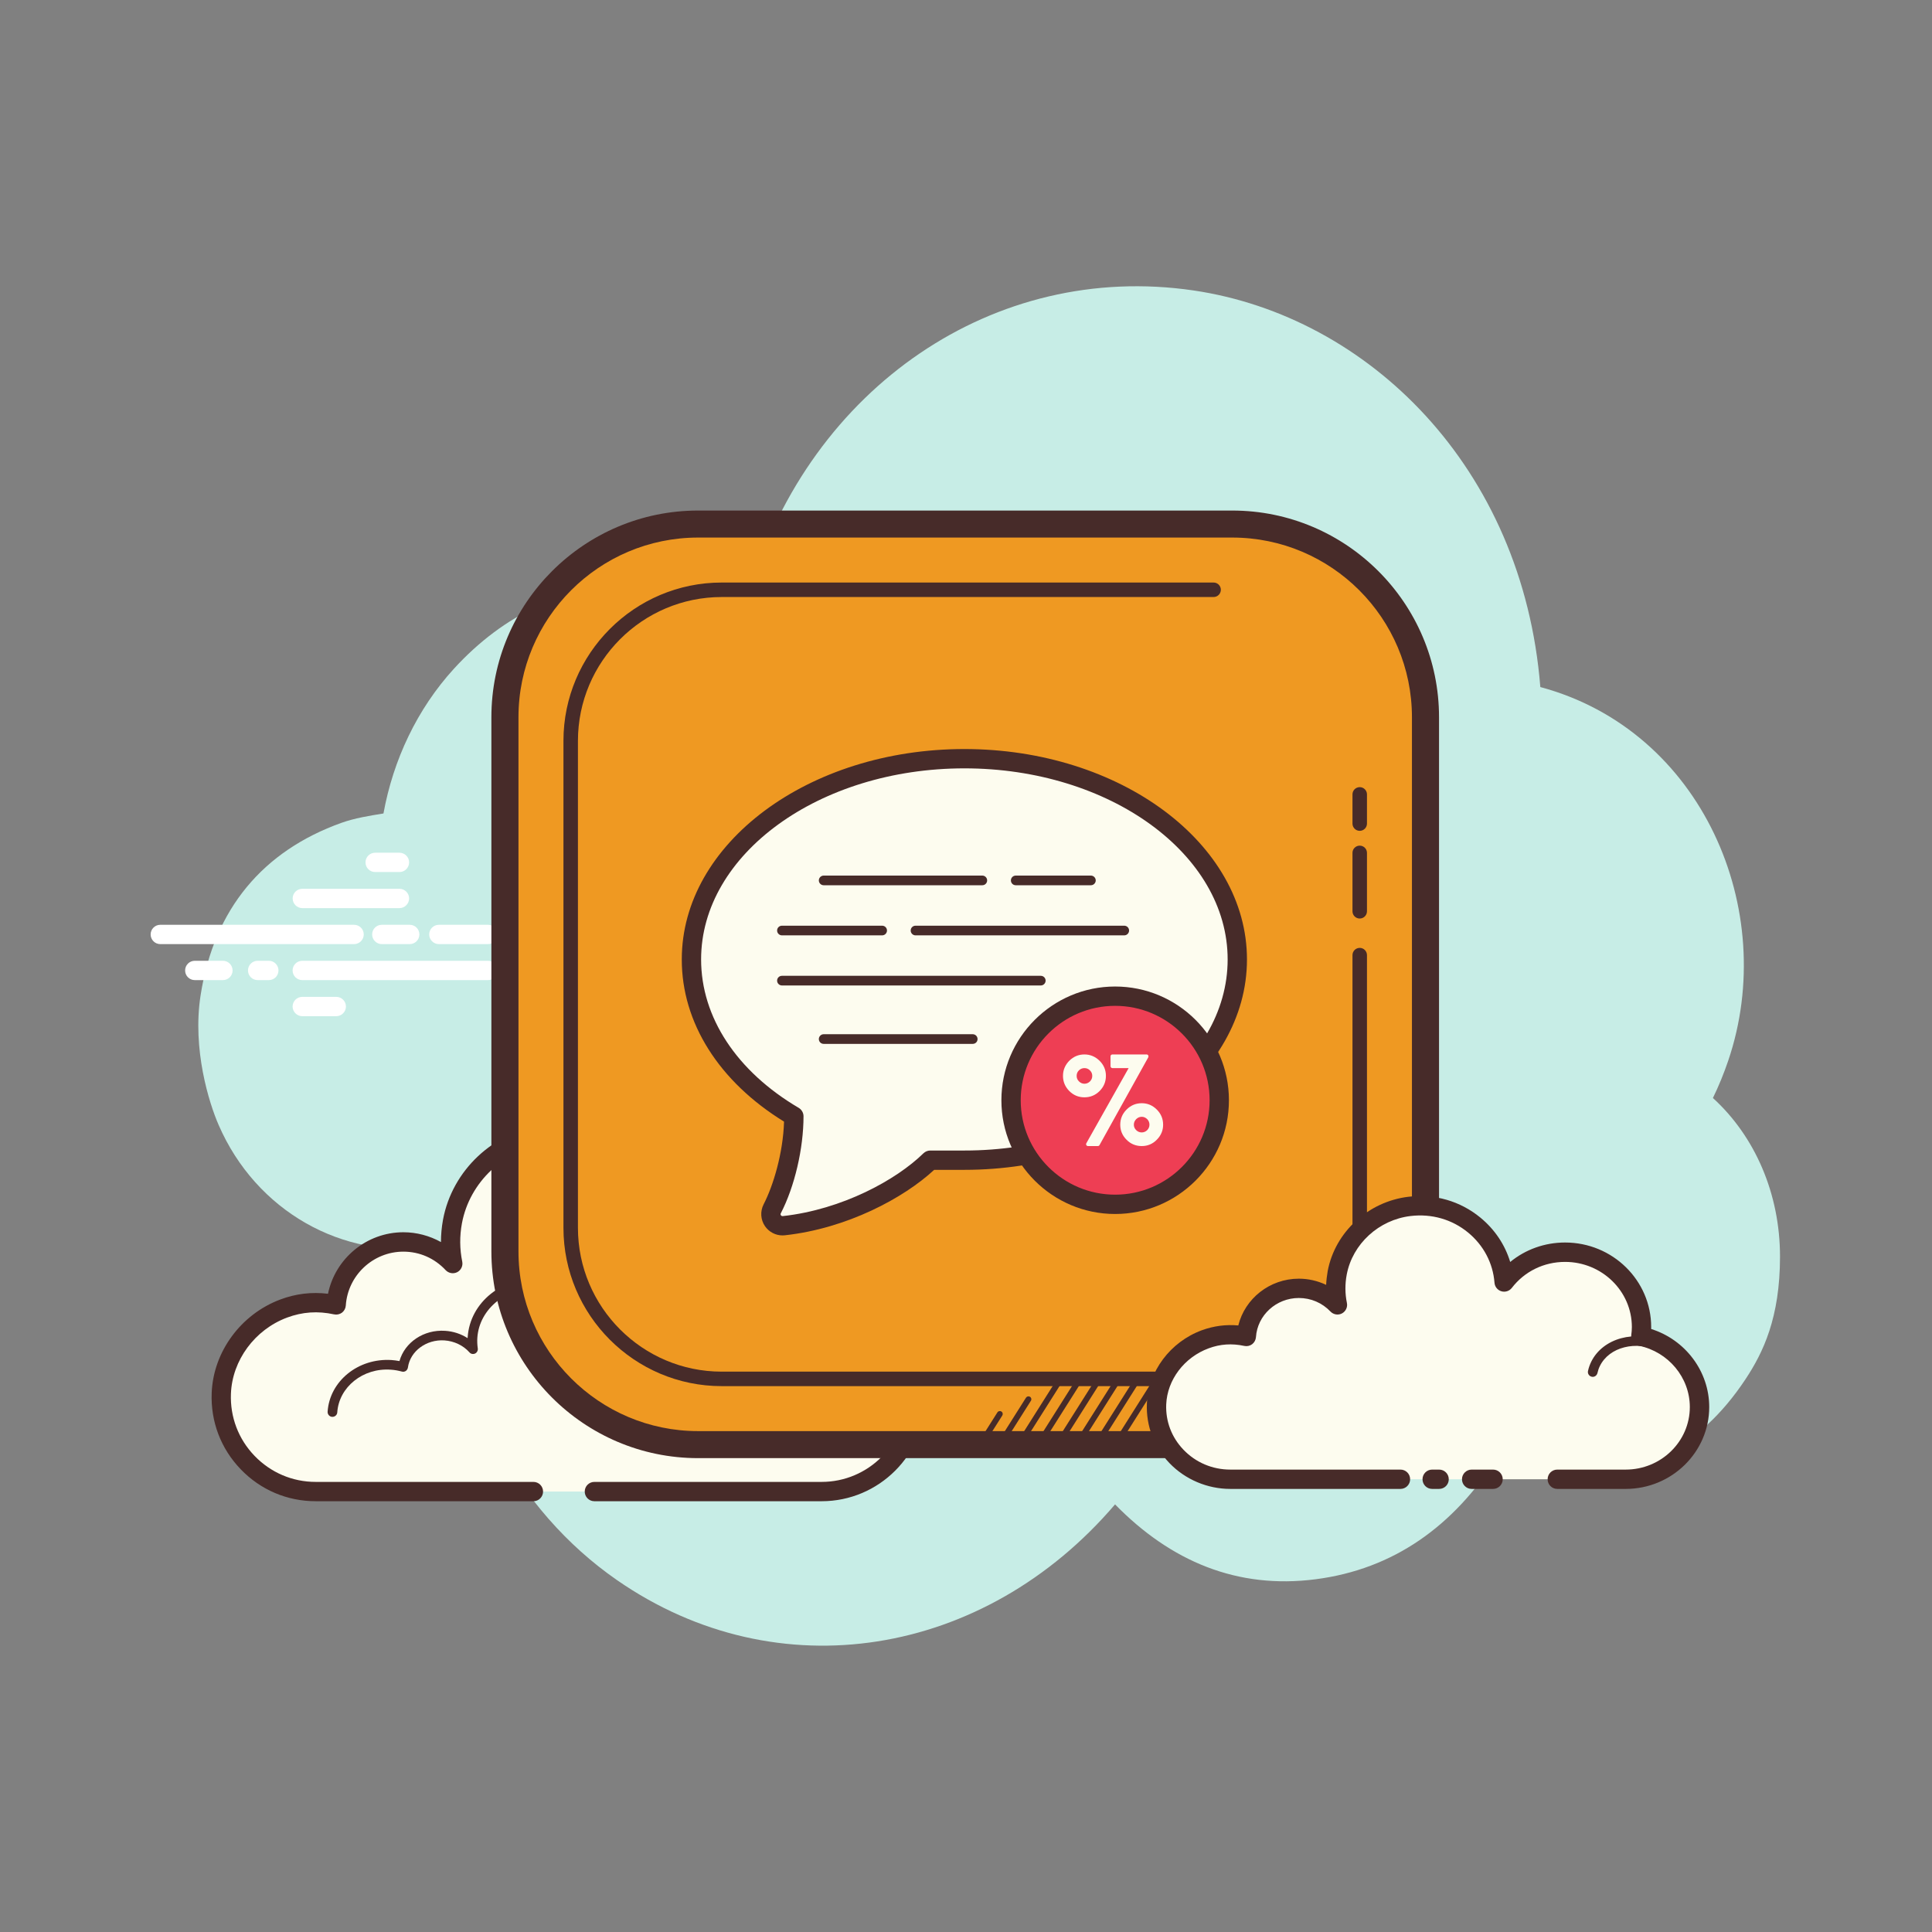 <?xml version="1.0" encoding="UTF-8"?>
<svg xmlns="http://www.w3.org/2000/svg" xmlns:xlink="http://www.w3.org/1999/xlink" width="100pt" height="100pt" viewBox="0 0 100 100" version="1.1">
<rect x="0" y="0" width="100" height="100" fill="#808080" stroke="none"/>
<g id="surface7691931">
<path style=" stroke:none;fill-rule:nonzero;fill:rgb(100%,100%,100%);fill-opacity:1;" d="M 71.547 52.363 L 61.516 52.363 C 61.238 52.363 61.016 52.141 61.016 51.863 C 61.016 51.59 61.238 51.363 61.516 51.363 L 71.547 51.363 C 71.82 51.363 72.047 51.59 72.047 51.863 C 72.047 52.141 71.824 52.363 71.547 52.363 Z M 74.43 52.363 L 72.98 52.363 C 72.707 52.363 72.48 52.141 72.48 51.863 C 72.48 51.59 72.707 51.363 72.98 51.363 L 74.43 51.363 C 74.703 51.363 74.93 51.59 74.93 51.863 C 74.93 52.141 74.703 52.363 74.43 52.363 Z M 78.48 52.363 L 75.938 52.363 C 75.66 52.363 75.438 52.141 75.438 51.863 C 75.438 51.59 75.66 51.363 75.938 51.363 L 78.48 51.363 C 78.758 51.363 78.98 51.59 78.98 51.863 C 78.98 52.141 78.758 52.363 78.48 52.363 Z M 76.457 48.637 L 66.84 48.637 C 66.562 48.637 66.34 48.41 66.34 48.137 C 66.34 47.859 66.562 47.637 66.84 47.637 L 76.457 47.637 C 76.73 47.637 76.957 47.859 76.957 48.137 C 76.957 48.41 76.734 48.637 76.457 48.637 Z M 65.109 48.637 L 64.527 48.637 C 64.254 48.637 64.027 48.41 64.027 48.137 C 64.027 47.859 64.254 47.637 64.527 47.637 L 65.109 47.637 C 65.383 47.637 65.609 47.859 65.609 48.137 C 65.609 48.41 65.387 48.637 65.109 48.637 Z M 62.73 48.637 L 61.273 48.637 C 61 48.637 60.773 48.41 60.773 48.137 C 60.773 47.859 61 47.637 61.273 47.637 L 62.73 47.637 C 63.008 47.637 63.23 47.859 63.23 48.137 C 63.23 48.41 63.008 48.637 62.73 48.637 Z M 73.895 50.5 L 68.863 50.5 C 68.59 50.5 68.363 50.277 68.363 50 C 68.363 49.723 68.59 49.5 68.863 49.5 L 73.895 49.5 C 74.168 49.5 74.395 49.723 74.395 50 C 74.395 50.277 74.172 50.5 73.895 50.5 Z M 73.895 50.5 "/>
<path style=" stroke:none;fill-rule:nonzero;fill:rgb(100%,100%,100%);fill-opacity:1;" d="M 73.895 48.637 L 72.637 48.637 C 72.359 48.637 72.137 48.41 72.137 48.137 C 72.137 47.859 72.359 47.637 72.637 47.637 L 73.895 47.637 C 74.168 47.637 74.395 47.859 74.395 48.137 C 74.395 48.41 74.172 48.637 73.895 48.637 Z M 67.41 50.5 L 65.652 50.5 C 65.375 50.5 65.152 50.277 65.152 50 C 65.152 49.723 65.375 49.5 65.652 49.5 L 67.41 49.5 C 67.688 49.5 67.91 49.723 67.91 50 C 67.91 50.277 67.688 50.5 67.41 50.5 Z M 67.41 50.5 "/>
<path style=" stroke:none;fill-rule:nonzero;fill:rgb(78.039%,92.941%,90.196%);fill-opacity:1;" d="M 88.66 56.832 C 88.961 56.215 89.227 55.566 89.457 54.887 C 92.09 47.117 88.109 37.809 79.727 35.562 C 78.82 24.18 70.82 16.371 61.785 15.035 C 51.441 13.512 41.969 20.082 38.816 30.523 C 35.02 29.176 31.316 29.34 27.828 31.379 C 26.246 32.109 24.797 33.191 23.496 34.613 C 21.59 36.699 20.352 39.332 19.848 42.105 C 19.098 42.227 18.363 42.344 17.672 42.59 C 13.629 44.039 11.082 47.023 10.383 51.516 C 9.945 54.312 10.824 57.102 11.316 58.227 C 13.25 62.684 17.738 65.207 22.297 64.539 C 22.523 64.508 22.852 64.609 23.047 64.773 C 23.289 71.895 26.746 78.191 31.934 81.785 C 40.254 87.559 50.961 85.781 57.715 77.867 C 60.605 80.824 64.051 82.266 68.098 81.742 C 72.121 81.223 75.242 79.004 77.523 75.395 C 78.574 75.676 79.574 76.086 80.605 76.195 C 84.648 76.641 87.93 75.031 90.34 71.398 C 91.262 70.008 92.133 68.203 92.133 65.043 C 92.133 61.789 90.84 58.82 88.66 56.832 Z M 88.66 56.832 "/>
<path style=" stroke:none;fill-rule:nonzero;fill:rgb(100%,100%,100%);fill-opacity:1;" d="M 18.328 48.867 L 8.297 48.867 C 8.02 48.867 7.797 48.641 7.797 48.367 C 7.797 48.09 8.02 47.867 8.297 47.867 L 18.328 47.867 C 18.602 47.867 18.828 48.09 18.828 48.367 C 18.828 48.641 18.602 48.867 18.328 48.867 Z M 21.207 48.867 L 19.762 48.867 C 19.484 48.867 19.262 48.641 19.262 48.367 C 19.262 48.09 19.484 47.867 19.762 47.867 L 21.207 47.867 C 21.484 47.867 21.707 48.09 21.707 48.367 C 21.707 48.641 21.484 48.867 21.207 48.867 Z M 25.262 48.867 L 22.715 48.867 C 22.441 48.867 22.215 48.641 22.215 48.367 C 22.215 48.09 22.441 47.867 22.715 47.867 L 25.262 47.867 C 25.539 47.867 25.762 48.09 25.762 48.367 C 25.762 48.641 25.539 48.867 25.262 48.867 Z M 25.262 50.73 L 15.645 50.73 C 15.371 50.73 15.145 50.508 15.145 50.23 C 15.145 49.953 15.371 49.73 15.645 49.73 L 25.262 49.73 C 25.539 49.73 25.762 49.953 25.762 50.23 C 25.762 50.508 25.539 50.73 25.262 50.73 Z M 13.914 50.73 L 13.336 50.73 C 13.059 50.73 12.836 50.508 12.836 50.23 C 12.836 49.953 13.059 49.73 13.336 49.73 L 13.914 49.73 C 14.191 49.73 14.414 49.953 14.414 50.23 C 14.414 50.508 14.191 50.73 13.914 50.73 Z M 11.539 50.73 L 10.082 50.73 C 9.805 50.73 9.582 50.508 9.582 50.23 C 9.582 49.953 9.805 49.73 10.082 49.73 L 11.539 49.73 C 11.812 49.73 12.039 49.953 12.039 50.23 C 12.039 50.508 11.812 50.73 11.539 50.73 Z M 20.676 47.004 L 15.648 47.004 C 15.371 47.004 15.148 46.777 15.148 46.504 C 15.148 46.227 15.371 46.004 15.648 46.004 L 20.676 46.004 C 20.949 46.004 21.176 46.227 21.176 46.504 C 21.176 46.777 20.949 47.004 20.676 47.004 Z M 20.676 45.137 L 19.418 45.137 C 19.141 45.137 18.918 44.914 18.918 44.637 C 18.918 44.359 19.141 44.137 19.418 44.137 L 20.676 44.137 C 20.949 44.137 21.176 44.359 21.176 44.637 C 21.176 44.914 20.949 45.137 20.676 45.137 Z M 17.406 52.598 L 15.645 52.598 C 15.371 52.598 15.145 52.371 15.145 52.098 C 15.145 51.82 15.371 51.598 15.645 51.598 L 17.406 51.598 C 17.68 51.598 17.906 51.82 17.906 52.098 C 17.906 52.371 17.68 52.598 17.406 52.598 Z M 17.406 52.598 "/>
<path style=" stroke:none;fill-rule:nonzero;fill:rgb(99.216%,98.824%,93.725%);fill-opacity:1;" d="M 30.766 77.203 C 30.766 77.203 42.457 77.203 42.527 77.203 C 45.227 77.203 47.414 75.016 47.414 72.312 C 47.414 69.961 45.75 67.992 43.531 67.531 C 43.559 67.324 43.574 67.113 43.574 66.902 C 43.574 64.105 41.309 61.84 38.512 61.84 C 36.859 61.84 35.398 62.633 34.473 63.855 C 34.238 60.742 31.457 58.344 28.203 58.738 C 25.824 59.031 23.859 60.871 23.422 63.227 C 23.281 63.98 23.293 64.715 23.434 65.402 C 22.797 64.715 21.887 64.285 20.879 64.285 C 19.027 64.285 17.516 65.727 17.398 67.547 C 16.559 67.359 15.645 67.371 14.68 67.734 C 12.84 68.426 11.531 70.156 11.453 72.121 C 11.344 74.91 13.574 77.203 16.34 77.203 C 16.547 77.203 17.285 77.203 17.457 77.203 L 27.605 77.203 "/>
<path style=" stroke:none;fill-rule:nonzero;fill:rgb(27.843%,16.863%,16.078%);fill-opacity:1;" d="M 42.527 77.703 L 30.766 77.703 C 30.488 77.703 30.266 77.48 30.266 77.203 C 30.266 76.926 30.488 76.703 30.766 76.703 L 42.527 76.703 C 44.945 76.703 46.914 74.734 46.914 72.312 C 46.914 70.246 45.449 68.441 43.43 68.02 C 43.176 67.965 43.004 67.727 43.035 67.469 C 43.059 67.281 43.074 67.094 43.074 66.902 C 43.074 64.387 41.027 62.34 38.512 62.34 C 37.074 62.34 35.746 63.004 34.871 64.156 C 34.746 64.324 34.535 64.395 34.332 64.336 C 34.133 64.277 33.992 64.102 33.977 63.895 C 33.871 62.516 33.195 61.223 32.125 60.344 C 31.043 59.457 29.676 59.062 28.266 59.234 C 26.098 59.5 24.309 61.18 23.91 63.316 C 23.785 63.984 23.793 64.652 23.926 65.305 C 23.969 65.523 23.863 65.746 23.664 65.848 C 23.461 65.949 23.223 65.906 23.066 65.742 C 22.492 65.125 21.715 64.785 20.879 64.785 C 19.309 64.785 18 66.012 17.898 67.578 C 17.887 67.723 17.816 67.855 17.699 67.945 C 17.582 68.031 17.43 68.062 17.289 68.031 C 16.449 67.848 15.652 67.902 14.855 68.199 C 13.188 68.824 12.02 70.406 11.953 72.137 C 11.906 73.344 12.34 74.488 13.176 75.355 C 14.012 76.223 15.137 76.703 16.34 76.703 L 27.609 76.703 C 27.887 76.703 28.109 76.926 28.109 77.203 C 28.109 77.477 27.887 77.703 27.609 77.703 L 16.34 77.703 C 14.859 77.703 13.48 77.113 12.457 76.047 C 11.43 74.98 10.898 73.578 10.957 72.098 C 11.039 69.973 12.465 68.027 14.508 67.262 C 15.309 66.961 16.133 66.863 16.977 66.965 C 17.352 65.141 18.973 63.781 20.879 63.781 C 21.562 63.781 22.234 63.961 22.824 64.289 C 22.824 63.906 22.859 63.52 22.93 63.133 C 23.406 60.57 25.551 58.559 28.145 58.242 C 29.824 58.031 31.465 58.508 32.762 59.57 C 33.766 60.391 34.477 61.52 34.801 62.762 C 35.812 61.848 37.117 61.336 38.512 61.336 C 41.578 61.336 44.074 63.832 44.074 66.898 C 44.074 66.984 44.074 67.066 44.07 67.148 C 46.324 67.82 47.918 69.926 47.918 72.312 C 47.914 75.285 45.496 77.703 42.527 77.703 Z M 42.527 77.703 "/>
<path style=" stroke:none;fill-rule:nonzero;fill:rgb(99.216%,98.824%,93.725%);fill-opacity:1;" d="M 27.934 66.434 C 26.125 66.316 24.566 67.562 24.457 69.223 C 24.441 69.43 24.449 69.633 24.48 69.828 C 24.133 69.434 23.617 69.168 23.023 69.129 C 21.938 69.059 21 69.773 20.863 70.75 C 20.668 70.695 20.461 70.66 20.25 70.645 C 18.668 70.539 17.305 71.633 17.207 73.086 "/>
<path style=" stroke:none;fill-rule:nonzero;fill:rgb(27.843%,16.863%,16.078%);fill-opacity:1;" d="M 17.207 73.336 C 17.203 73.336 17.195 73.336 17.191 73.336 C 17.055 73.328 16.949 73.207 16.957 73.07 C 17.062 71.484 18.543 70.285 20.266 70.395 C 20.402 70.406 20.535 70.422 20.676 70.449 C 20.949 69.48 21.93 68.809 23.039 68.883 C 23.465 68.91 23.863 69.043 24.203 69.262 C 24.203 69.242 24.203 69.227 24.207 69.207 C 24.328 67.414 26 66.066 27.949 66.188 C 28.086 66.195 28.191 66.312 28.184 66.453 C 28.172 66.59 28.055 66.699 27.914 66.684 C 26.266 66.574 24.809 67.723 24.707 69.242 C 24.695 69.426 24.703 69.613 24.73 69.793 C 24.746 69.902 24.688 70.012 24.59 70.059 C 24.488 70.105 24.367 70.082 24.297 69.996 C 23.977 69.637 23.508 69.414 23.008 69.379 C 22.07 69.316 21.23 69.934 21.113 70.785 C 21.102 70.855 21.062 70.918 21.004 70.961 C 20.941 71 20.871 71.012 20.801 70.992 C 20.609 70.941 20.422 70.906 20.23 70.895 C 18.793 70.789 17.543 71.793 17.457 73.105 C 17.449 73.234 17.34 73.336 17.207 73.336 Z M 17.207 73.336 "/>
<path style=" stroke:none;fill-rule:nonzero;fill:rgb(99.216%,98.824%,93.725%);fill-opacity:1;" d="M 44.508 68.102 C 42.809 67.301 40.844 67.867 40.117 69.371 C 40.027 69.555 39.961 69.75 39.914 69.945 "/>
<path style=" stroke:none;fill-rule:nonzero;fill:rgb(27.843%,16.863%,16.078%);fill-opacity:1;" d="M 39.914 70.191 C 39.898 70.191 39.879 70.191 39.859 70.188 C 39.727 70.156 39.641 70.02 39.672 69.887 C 39.723 69.672 39.797 69.461 39.891 69.262 C 40.676 67.641 42.793 67.02 44.613 67.879 C 44.738 67.938 44.789 68.086 44.73 68.211 C 44.672 68.336 44.523 68.387 44.398 68.332 C 42.824 67.59 41.008 68.105 40.344 69.48 C 40.262 69.645 40.199 69.82 40.16 70 C 40.133 70.113 40.031 70.191 39.914 70.191 Z M 39.914 70.191 "/>
<path style=" stroke:none;fill-rule:nonzero;fill:rgb(93.725%,60%,13.333%);fill-opacity:1;" d="M 63.781 74.773 L 36.133 74.773 C 30.633 74.773 26.133 70.273 26.133 64.773 L 26.133 37.125 C 26.133 31.625 30.633 27.125 36.133 27.125 L 63.781 27.125 C 69.281 27.125 73.781 31.625 73.781 37.125 L 73.781 64.773 C 73.781 70.273 69.281 74.773 63.781 74.773 Z M 63.781 74.773 "/>
<path style=" stroke:none;fill-rule:nonzero;fill:rgb(27.843%,16.863%,16.078%);fill-opacity:1;" d="M 63.781 75.473 L 36.133 75.473 C 30.234 75.473 25.434 70.676 25.434 64.773 L 25.434 37.125 C 25.434 31.227 30.234 26.426 36.133 26.426 L 63.781 26.426 C 69.684 26.426 74.484 31.227 74.484 37.125 L 74.484 64.773 C 74.484 70.676 69.684 75.473 63.781 75.473 Z M 36.133 27.824 C 31.008 27.824 26.836 31.996 26.836 37.125 L 26.836 64.773 C 26.836 69.902 31.008 74.074 36.133 74.074 L 63.781 74.074 C 68.91 74.074 73.082 69.902 73.082 64.773 L 73.082 37.125 C 73.082 31.996 68.91 27.824 63.781 27.824 Z M 36.133 27.824 "/>
<path style=" stroke:none;fill-rule:nonzero;fill:rgb(27.843%,16.863%,16.078%);fill-opacity:1;" d="M 62.562 71.746 L 37.355 71.746 C 32.84 71.746 29.164 68.07 29.164 63.551 L 29.164 38.348 C 29.164 33.828 32.84 30.152 37.355 30.152 L 62.816 30.152 C 63.023 30.152 63.191 30.32 63.191 30.527 C 63.191 30.734 63.023 30.902 62.816 30.902 L 37.355 30.902 C 33.254 30.902 29.914 34.242 29.914 38.348 L 29.914 63.551 C 29.914 67.656 33.254 70.996 37.355 70.996 L 62.562 70.996 C 66.664 70.996 70.004 67.656 70.004 63.551 L 70.004 49.438 C 70.004 49.23 70.172 49.062 70.379 49.062 C 70.586 49.062 70.754 49.23 70.754 49.438 L 70.754 63.551 C 70.754 68.07 67.078 71.746 62.562 71.746 Z M 70.379 47.543 C 70.172 47.543 70.004 47.375 70.004 47.168 L 70.004 44.145 C 70.004 43.938 70.172 43.77 70.379 43.77 C 70.586 43.77 70.754 43.938 70.754 44.145 L 70.754 47.168 C 70.754 47.375 70.586 47.543 70.379 47.543 Z M 70.379 43.004 C 70.172 43.004 70.004 42.836 70.004 42.629 L 70.004 41.117 C 70.004 40.91 70.172 40.742 70.379 40.742 C 70.586 40.742 70.754 40.91 70.754 41.117 L 70.754 42.629 C 70.754 42.836 70.586 43.004 70.379 43.004 Z M 70.379 43.004 "/>
<path style=" stroke:none;fill-rule:nonzero;fill:rgb(99.216%,98.824%,93.725%);fill-opacity:1;" d="M 80.605 76.566 C 82.488 76.566 84.121 76.566 84.145 76.566 C 86.258 76.566 87.969 74.895 87.969 72.828 C 87.969 71.027 86.664 69.523 84.934 69.168 C 84.953 69.012 84.965 68.852 84.965 68.688 C 84.965 66.551 83.195 64.816 81.008 64.816 C 79.719 64.816 78.574 65.422 77.855 66.359 C 77.668 63.977 75.496 62.141 72.953 62.445 C 71.094 62.668 69.559 64.074 69.215 65.875 C 69.105 66.453 69.117 67.016 69.227 67.539 C 68.727 67.016 68.02 66.684 67.227 66.684 C 65.781 66.684 64.602 67.785 64.508 69.18 C 63.852 69.035 63.137 69.047 62.387 69.32 C 60.945 69.852 59.922 71.176 59.863 72.68 C 59.777 74.812 61.52 76.566 63.68 76.566 C 63.844 76.566 64.422 76.566 64.555 76.566 L 72.488 76.566 M 74.129 76.566 L 74.488 76.566 "/>
<path style=" stroke:none;fill-rule:nonzero;fill:rgb(27.843%,16.863%,16.078%);fill-opacity:1;" d="M 84.145 77.066 L 80.605 77.066 C 80.328 77.066 80.105 76.844 80.105 76.566 C 80.105 76.289 80.328 76.066 80.605 76.066 L 84.145 76.066 C 85.977 76.066 87.465 74.613 87.465 72.828 C 87.465 71.305 86.359 69.973 84.832 69.656 C 84.574 69.605 84.402 69.363 84.434 69.105 C 84.453 68.969 84.465 68.828 84.465 68.688 C 84.465 66.828 82.914 65.316 81.008 65.316 C 79.914 65.316 78.91 65.805 78.25 66.664 C 78.121 66.828 77.906 66.895 77.711 66.836 C 77.512 66.777 77.371 66.602 77.355 66.395 C 77.277 65.379 76.789 64.453 75.984 63.793 C 75.156 63.113 74.102 62.812 73.012 62.941 C 71.367 63.137 70.008 64.383 69.707 65.969 C 69.613 66.465 69.617 66.957 69.715 67.438 C 69.762 67.656 69.656 67.879 69.457 67.984 C 69.262 68.086 69.02 68.047 68.863 67.883 C 68.434 67.434 67.855 67.184 67.227 67.184 C 66.059 67.184 65.082 68.074 65.008 69.211 C 64.996 69.355 64.926 69.488 64.809 69.578 C 64.691 69.664 64.547 69.695 64.402 69.664 C 63.766 69.527 63.16 69.566 62.559 69.789 C 61.297 70.254 60.414 71.422 60.363 72.695 C 60.328 73.57 60.645 74.402 61.258 75.039 C 61.891 75.699 62.754 76.066 63.68 76.066 L 72.488 76.066 C 72.766 76.066 72.988 76.289 72.988 76.566 C 72.988 76.84 72.766 77.066 72.488 77.066 L 63.68 77.066 C 62.496 77.066 61.348 76.578 60.535 75.734 C 59.734 74.898 59.316 73.805 59.363 72.656 C 59.43 70.98 60.574 69.453 62.211 68.852 C 62.824 68.629 63.453 68.547 64.094 68.605 C 64.438 67.211 65.723 66.184 67.227 66.184 C 67.723 66.184 68.203 66.297 68.641 66.504 C 68.652 66.266 68.68 66.023 68.723 65.781 C 69.105 63.77 70.82 62.195 72.895 61.945 C 74.258 61.785 75.578 62.164 76.621 63.02 C 77.367 63.633 77.898 64.426 78.168 65.32 C 78.957 64.672 79.953 64.312 81.008 64.312 C 83.469 64.312 85.465 66.273 85.465 68.688 C 85.465 68.719 85.465 68.754 85.465 68.789 C 87.23 69.344 88.469 70.977 88.469 72.828 C 88.469 75.164 86.527 77.066 84.145 77.066 Z M 74.488 77.066 L 74.129 77.066 C 73.852 77.066 73.629 76.844 73.629 76.566 C 73.629 76.289 73.852 76.066 74.129 76.066 L 74.488 76.066 C 74.766 76.066 74.988 76.289 74.988 76.566 C 74.988 76.844 74.766 77.066 74.488 77.066 Z M 74.488 77.066 "/>
<path style=" stroke:none;fill-rule:nonzero;fill:rgb(27.843%,16.863%,16.078%);fill-opacity:1;" d="M 82.438 71.266 C 82.422 71.266 82.402 71.262 82.383 71.258 C 82.25 71.227 82.164 71.094 82.195 70.961 C 82.23 70.793 82.289 70.633 82.363 70.48 C 82.969 69.258 84.637 68.805 86.086 69.473 C 86.211 69.531 86.266 69.68 86.207 69.805 C 86.148 69.93 86 69.984 85.875 69.926 C 84.676 69.371 83.297 69.719 82.812 70.699 C 82.754 70.816 82.711 70.941 82.684 71.066 C 82.656 71.184 82.555 71.266 82.438 71.266 Z M 82.438 71.266 "/>
<path style=" stroke:none;fill-rule:nonzero;fill:rgb(27.843%,16.863%,16.078%);fill-opacity:1;" d="M 77.281 77.066 L 76.172 77.066 C 75.898 77.066 75.672 76.844 75.672 76.566 C 75.672 76.289 75.898 76.066 76.172 76.066 L 77.281 76.066 C 77.555 76.066 77.781 76.289 77.781 76.566 C 77.781 76.844 77.555 77.066 77.281 77.066 Z M 77.281 77.066 "/>
<path style=" stroke:none;fill-rule:nonzero;fill:rgb(99.216%,98.824%,93.725%);fill-opacity:1;" d="M 35.789 49.656 C 35.789 52.816 37.738 55.801 41.09 57.773 C 41.09 59.48 40.59 61.367 39.969 62.57 C 39.75 62.996 40.094 63.492 40.57 63.441 C 43.664 63.102 46.594 61.574 48.152 60.047 L 49.918 60.047 C 57.719 60.047 64.043 55.395 64.043 49.656 C 64.043 43.922 57.719 39.27 49.918 39.27 C 42.113 39.27 35.789 43.922 35.789 49.656 "/>
<path style=" stroke:none;fill-rule:nonzero;fill:rgb(27.843%,16.863%,16.078%);fill-opacity:1;" d="M 40.504 63.945 C 40.145 63.945 39.805 63.77 39.594 63.465 C 39.367 63.133 39.34 62.699 39.523 62.34 C 40.023 61.371 40.531 59.699 40.582 58.055 C 37.211 55.98 35.285 52.934 35.289 49.656 C 35.289 43.652 41.852 38.77 49.914 38.77 C 57.98 38.77 64.543 43.652 64.543 49.66 C 64.543 55.664 57.98 60.551 49.914 60.551 L 48.352 60.551 C 46.781 62.008 43.844 63.586 40.625 63.938 C 40.586 63.941 40.543 63.945 40.504 63.945 Z M 49.918 39.77 C 42.402 39.77 36.289 44.207 36.289 49.66 C 36.289 52.652 38.129 55.453 41.344 57.344 C 41.492 57.434 41.59 57.598 41.59 57.777 C 41.59 59.449 41.129 61.422 40.414 62.801 C 40.395 62.836 40.398 62.871 40.418 62.902 C 40.438 62.926 40.469 62.953 40.516 62.945 C 43.602 62.605 46.398 61.066 47.801 59.691 C 47.895 59.602 48.02 59.551 48.152 59.551 L 49.918 59.551 C 57.43 59.551 63.543 55.113 63.543 49.66 C 63.543 44.207 57.43 39.77 49.918 39.77 Z M 35.789 49.656 L 35.801 49.656 Z M 35.789 49.656 "/>
<path style=" stroke:none;fill-rule:nonzero;fill:rgb(27.843%,16.863%,16.078%);fill-opacity:1;" d="M 56.465 45.82 L 52.574 45.82 C 52.434 45.82 52.324 45.707 52.324 45.57 C 52.324 45.434 52.434 45.32 52.574 45.32 L 56.465 45.32 C 56.602 45.32 56.715 45.434 56.715 45.57 C 56.715 45.707 56.602 45.82 56.465 45.82 Z M 50.844 45.82 L 42.633 45.82 C 42.496 45.82 42.383 45.707 42.383 45.57 C 42.383 45.434 42.496 45.32 42.633 45.32 L 50.844 45.32 C 50.984 45.32 51.094 45.434 51.094 45.57 C 51.094 45.707 50.984 45.82 50.844 45.82 Z M 58.191 48.414 L 47.387 48.414 C 47.25 48.414 47.137 48.301 47.137 48.164 C 47.137 48.023 47.25 47.914 47.387 47.914 L 58.191 47.914 C 58.328 47.914 58.441 48.023 58.441 48.164 C 58.441 48.301 58.328 48.414 58.191 48.414 Z M 45.66 48.414 L 40.473 48.414 C 40.336 48.414 40.223 48.301 40.223 48.164 C 40.223 48.023 40.336 47.914 40.473 47.914 L 45.66 47.914 C 45.797 47.914 45.91 48.023 45.91 48.164 C 45.91 48.301 45.797 48.414 45.66 48.414 Z M 53.871 51.008 L 40.473 51.008 C 40.336 51.008 40.223 50.895 40.223 50.758 C 40.223 50.617 40.336 50.508 40.473 50.508 L 53.871 50.508 C 54.008 50.508 54.121 50.617 54.121 50.758 C 54.121 50.895 54.008 51.008 53.871 51.008 Z M 50.348 54.031 L 42.633 54.031 C 42.496 54.031 42.383 53.922 42.383 53.781 C 42.383 53.645 42.496 53.531 42.633 53.531 L 50.348 53.531 C 50.488 53.531 50.598 53.645 50.598 53.781 C 50.598 53.922 50.488 54.031 50.348 54.031 Z M 50.348 54.031 "/>
<path style=" stroke:none;fill-rule:nonzero;fill:rgb(93.333%,24.314%,32.941%);fill-opacity:1;" d="M 57.719 51.562 C 54.742 51.562 52.332 53.973 52.332 56.949 C 52.332 59.926 54.742 62.336 57.719 62.336 C 60.695 62.336 63.105 59.926 63.105 56.949 C 63.105 53.973 60.695 51.562 57.719 51.562 Z M 57.719 51.562 "/>
<path style=" stroke:none;fill-rule:nonzero;fill:rgb(27.843%,16.863%,16.078%);fill-opacity:1;" d="M 57.719 62.836 C 54.473 62.836 51.832 60.195 51.832 56.949 C 51.832 53.703 54.473 51.062 57.719 51.062 C 60.965 51.062 63.609 53.703 63.609 56.949 C 63.609 60.195 60.965 62.836 57.719 62.836 Z M 57.719 52.062 C 55.023 52.062 52.832 54.254 52.832 56.949 C 52.832 59.645 55.023 61.836 57.719 61.836 C 60.414 61.836 62.609 59.645 62.609 56.949 C 62.609 54.254 60.414 52.062 57.719 52.062 Z M 57.719 52.062 "/>
<path style=" stroke:none;fill-rule:nonzero;fill:rgb(99.216%,98.824%,93.725%);fill-opacity:1;" d="M 59.875 57.43 C 59.656 57.211 59.395 57.102 59.098 57.102 C 58.793 57.102 58.531 57.211 58.312 57.43 C 58.094 57.648 57.984 57.91 57.984 58.215 C 57.984 58.512 58.09 58.773 58.309 58.992 C 58.523 59.211 58.789 59.32 59.098 59.32 C 59.402 59.32 59.664 59.211 59.879 58.988 C 60.094 58.77 60.203 58.512 60.203 58.215 C 60.203 57.91 60.094 57.648 59.875 57.43 Z M 59.496 58.215 C 59.496 58.32 59.457 58.414 59.379 58.496 C 59.219 58.656 58.965 58.652 58.809 58.496 C 58.727 58.414 58.688 58.32 58.688 58.215 C 58.688 58.102 58.73 58.008 58.809 57.926 C 58.891 57.848 58.984 57.805 59.098 57.805 C 59.203 57.805 59.297 57.848 59.379 57.926 C 59.457 58.008 59.496 58.102 59.496 58.215 Z M 57.242 55.688 C 57.242 55.383 57.133 55.121 56.91 54.902 C 56.691 54.688 56.43 54.578 56.129 54.578 C 55.828 54.578 55.566 54.688 55.348 54.902 C 55.133 55.121 55.02 55.383 55.02 55.688 C 55.02 55.988 55.129 56.25 55.344 56.469 C 55.562 56.688 55.824 56.797 56.129 56.797 C 56.438 56.797 56.699 56.688 56.918 56.469 C 57.133 56.25 57.242 55.988 57.242 55.688 Z M 56.535 55.688 C 56.535 55.801 56.496 55.891 56.418 55.973 C 56.258 56.133 56.008 56.137 55.848 55.973 C 55.766 55.891 55.727 55.801 55.727 55.688 C 55.727 55.574 55.766 55.48 55.844 55.402 C 55.926 55.324 56.02 55.285 56.129 55.285 C 56.242 55.285 56.336 55.324 56.414 55.402 C 56.496 55.484 56.535 55.574 56.535 55.688 Z M 56.535 55.688 "/>
<path style=" stroke:none;fill-rule:nonzero;fill:rgb(99.216%,98.824%,93.725%);fill-opacity:1;" d="M 59.434 54.625 C 59.414 54.598 59.383 54.578 59.348 54.578 L 57.578 54.578 C 57.523 54.578 57.48 54.621 57.48 54.676 L 57.48 55.184 C 57.48 55.238 57.523 55.285 57.578 55.285 L 58.418 55.285 L 56.23 59.172 C 56.211 59.203 56.211 59.242 56.23 59.273 C 56.25 59.305 56.281 59.32 56.316 59.32 L 56.824 59.32 C 56.859 59.32 56.895 59.301 56.91 59.27 L 59.434 54.727 C 59.449 54.695 59.449 54.656 59.434 54.625 Z M 59.434 54.625 "/>
<path style=" stroke:none;fill-rule:nonzero;fill:rgb(27.843%,16.863%,16.078%);fill-opacity:1;" d="M 57.938 74.625 C 57.91 74.625 57.883 74.617 57.855 74.602 C 57.785 74.559 57.766 74.465 57.809 74.395 L 59.773 71.289 C 59.816 71.219 59.91 71.199 59.98 71.242 C 60.051 71.285 60.07 71.379 60.027 71.449 L 58.062 74.555 C 58.035 74.602 57.988 74.625 57.938 74.625 Z M 56.938 74.625 C 56.91 74.625 56.883 74.617 56.855 74.602 C 56.785 74.559 56.766 74.465 56.809 74.395 L 58.773 71.289 C 58.816 71.219 58.91 71.199 58.98 71.242 C 59.051 71.285 59.07 71.379 59.027 71.449 L 57.062 74.555 C 57.035 74.602 56.988 74.625 56.938 74.625 Z M 55.938 74.625 C 55.91 74.625 55.883 74.617 55.855 74.602 C 55.785 74.559 55.766 74.465 55.809 74.395 L 57.773 71.289 C 57.816 71.219 57.91 71.199 57.98 71.242 C 58.051 71.285 58.07 71.379 58.027 71.449 L 56.062 74.555 C 56.035 74.602 55.988 74.625 55.938 74.625 Z M 54.938 74.625 C 54.91 74.625 54.883 74.617 54.855 74.602 C 54.785 74.559 54.766 74.465 54.809 74.395 L 56.773 71.289 C 56.816 71.219 56.91 71.199 56.98 71.242 C 57.051 71.285 57.07 71.379 57.027 71.449 L 55.062 74.555 C 55.035 74.602 54.988 74.625 54.938 74.625 Z M 53.938 74.625 C 53.91 74.625 53.883 74.617 53.855 74.602 C 53.785 74.559 53.766 74.465 53.809 74.395 L 55.773 71.289 C 55.816 71.219 55.91 71.199 55.98 71.242 C 56.051 71.285 56.07 71.379 56.027 71.449 L 54.062 74.555 C 54.035 74.602 53.988 74.625 53.938 74.625 Z M 52.938 74.625 C 52.91 74.625 52.883 74.617 52.855 74.602 C 52.785 74.559 52.766 74.465 52.809 74.395 L 54.773 71.289 C 54.816 71.219 54.91 71.199 54.98 71.242 C 55.051 71.285 55.07 71.379 55.027 71.449 L 53.062 74.555 C 53.035 74.602 52.988 74.625 52.938 74.625 Z M 51.938 74.625 C 51.91 74.625 51.883 74.617 51.855 74.602 C 51.785 74.559 51.766 74.465 51.809 74.395 L 53.105 72.344 C 53.152 72.273 53.242 72.254 53.312 72.297 C 53.383 72.34 53.406 72.434 53.359 72.504 L 52.062 74.555 C 52.035 74.602 51.988 74.625 51.938 74.625 Z M 50.938 74.625 C 50.91 74.625 50.883 74.617 50.855 74.602 C 50.785 74.559 50.766 74.465 50.809 74.395 L 51.625 73.105 C 51.668 73.035 51.762 73.016 51.832 73.059 C 51.902 73.105 51.922 73.195 51.879 73.266 L 51.062 74.555 C 51.035 74.602 50.988 74.625 50.938 74.625 Z M 50.938 74.625 "/>
</g>
</svg>
